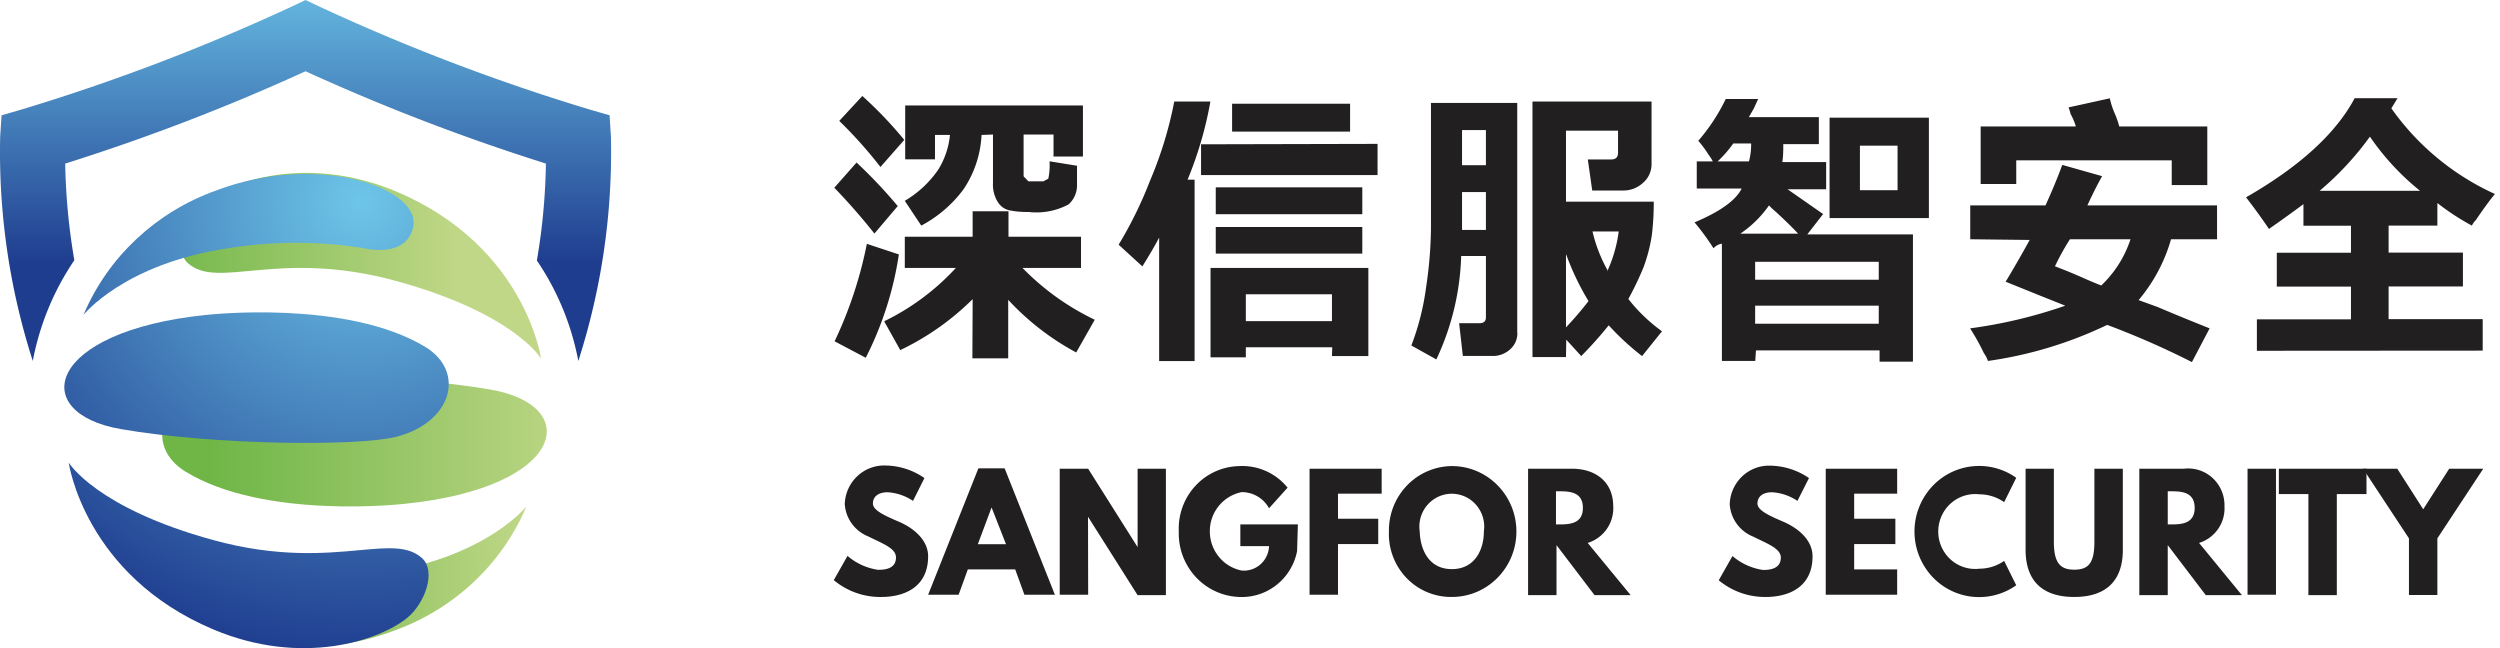<svg xmlns="http://www.w3.org/2000/svg" fill="none" width="162" height="42"><defs><linearGradient x1=".5" y1="-.112" x2=".5" y2=".731" id="a"><stop offset="0%" stop-color="#6DC6E9"/><stop offset="100%" stop-color="#1F3D8F"/></linearGradient><linearGradient x1="1.001" y1=".5" x2="0" y2=".5" id="b"><stop offset="0%" stop-color="#C0D787"/><stop offset="85%" stop-color="#6FB647"/></linearGradient><linearGradient x1="1" y1=".5" x2="0" y2=".5" id="c"><stop offset="0%" stop-color="#C0D787"/><stop offset="85%" stop-color="#6FB647"/></linearGradient><linearGradient x1=".777" y1=".302" x2="-.225" y2=".302" id="d"><stop offset="0%" stop-color="#C0D787"/><stop offset="85%" stop-color="#6FB647"/></linearGradient><radialGradient cx="0" cy="0" r="1" gradientUnits="userSpaceOnUse" id="e" gradientTransform="matrix(30.216 0 0 29.785 23.404 13)"><stop offset="0%" stop-color="#6DC6E9"/><stop offset="100%" stop-color="#1F3D8F"/></radialGradient></defs><g style="mix-blend-mode:passthrough"><g style="mix-blend-mode:passthrough"><path d="M4.226 10.6A134.978 134.978 0 0 0 19.8 4.617a134.979 134.979 0 0 0 15.574 5.981 40.269 40.269 0 0 1-.585 6.283 17.268 17.268 0 0 1 2.686 6.51 44.245 44.245 0 0 0 2.114-14.54l-.09-1.382-1.35-.39A132.63 132.63 0 0 1 20.688.422L19.8 0l-.887.421A132.784 132.784 0 0 1 1.45 7.081l-1.349.39-.09 1.382A44.242 44.242 0 0 0 2.125 23.39a17.374 17.374 0 0 1 2.692-6.528 41.08 41.08 0 0 1-.591-6.264z" fill="url(#a)" style="mix-blend-mode:passthrough"/><path d="M26.238 32.646S17.128 33.708 12 30.548c-2.602-1.609-1.702-4.87 1.928-5.806 2.473-.628 11.757-.54 17.829.497 6.071 1.036 4.876 6.352-5.52 7.407z" fill="url(#b)" style="mix-blend-mode:passthrough"/><path d="M34.114 32.81s-2.621 3.323-9.425 4.322a27.383 27.383 0 0 1-8.725 0s-2.737-.717-3.213 1.357c-.559 2.482 6.143 4.888 12.773 2.381 3.893-1.39 7.01-4.315 8.59-8.06z" fill="url(#c)" style="mix-blend-mode:passthrough"/><path d="M35.06 23.234s-1.729-2.928-9.387-5.026c-7.659-2.099-11.514.59-13.493-1.15-.97-.86-.199-2.946.92-3.864 1.824-1.508 6.88-3.185 12.592-.779 8.359 3.531 9.368 10.82 9.368 10.82z" fill="url(#d)" style="mix-blend-mode:passthrough"/><path d="M14.834 16.078c-6.804 1.005-9.425 4.329-9.425 4.329 1.58-3.746 4.697-6.67 8.59-8.061 6.63-2.513 13.332-.138 12.773 2.375-.476 2.08-3.213 1.357-3.213 1.357-2.89-.46-5.836-.46-8.725 0zm-1.478 4.329s9.11-1.043 14.244 2.098c2.57 1.603 1.702 4.87-1.928 5.8-2.48.628-11.757.546-17.829-.497-6.071-1.043-4.876-6.34 5.513-7.401zm.47 20.381c5.705 2.407 10.761.736 12.586-.772 1.118-.924 1.889-3.01.919-3.864-.893-.79-2.186-.671-4.045-.5-2.236.205-5.29.485-9.448-.65-7.613-2.08-9.386-5.026-9.386-5.026s1.021 7.294 9.374 10.812z" fill-rule="evenodd" fill="url(#e)" style="mix-blend-mode:multiply"/></g><g style="mix-blend-mode:passthrough"><path d="m59.903 30.978-.74 1.48a3.316 3.316 0 0 0-1.637-.56c-.623 0-.961.29-.961.731 0 .442.765.785 1.691 1.182.926.397 1.887 1.164 1.887 2.238 0 1.949-1.469 2.635-3.044 2.635a4.686 4.686 0 0 1-3.07-1.092l.89-1.57a3.91 3.91 0 0 0 1.975.902c.41 0 1.166-.045 1.166-.803 0-.604-.89-.902-1.78-1.353a2.433 2.433 0 0 1-1.54-2.103 2.605 2.605 0 0 1 .82-1.815 2.534 2.534 0 0 1 1.85-.684c.892.018 1.758.3 2.493.812z" fill="#221F20" style="mix-blend-mode:passthrough"/><path d="M66.382 38.54h1.976L65.1 30.347h-1.7l-3.257 8.193h1.976l.596-1.643h3.07l.597 1.643zm-3.018-3.276.89-2.382.935 2.382h-1.825z" fill-rule="evenodd" fill="#221F20" style="mix-blend-mode:passthrough"/><path d="M70.511 38.539H68.67v-8.166h1.842l3.205 5.08v-5.08h1.833v8.193h-1.833l-3.214-5.08.01 5.053zM84.05 35.724c-.357 1.782-1.938 3.036-3.73 2.96a4.034 4.034 0 0 1-2.834-1.294 4.147 4.147 0 0 1-1.1-2.947 4.084 4.084 0 0 1 1.081-2.965 3.972 3.972 0 0 1 2.853-1.276 3.77 3.77 0 0 1 3.115 1.399l-1.201 1.335a2.016 2.016 0 0 0-1.78-1.047 2.581 2.581 0 0 0-2.057 2.54c0 1.236.861 2.3 2.057 2.54.445.043.888-.102 1.225-.4a1.66 1.66 0 0 0 .555-1.179h-1.86v-1.407h3.729l-.053 1.741zM89.532 31.988h-2.83v1.624h2.608v1.643h-2.608v3.284h-1.843v-8.166h4.673v1.615z" fill="#221F20" style="mix-blend-mode:passthrough"/><path d="M98.263 34.443c0-2.343-1.872-4.241-4.183-4.241a4.085 4.085 0 0 0-2.907 1.256 4.2 4.2 0 0 0-1.17 2.976 4.11 4.11 0 0 0 1.136 3.015 3.996 3.996 0 0 0 2.941 1.234c2.31 0 4.183-1.898 4.183-4.24zm-2.108-.01c0 1.219-.606 2.446-2.074 2.446-1.469 0-2.047-1.227-2.083-2.445a2.14 2.14 0 0 1 .941-2.1 2.077 2.077 0 0 1 2.275 0 2.14 2.14 0 0 1 .94 2.1zM104.537 32.81c0-1.607-1.166-2.437-2.67-2.437H99.02v8.193h1.842v-3.24l2.466 3.24h2.34l-2.785-3.384a2.353 2.353 0 0 0 1.655-2.373zm-1.966.099c0 1.02-.836 1.074-1.53 1.074h-.214v-2.148h.213c.695 0 1.531.054 1.531 1.074z" fill-rule="evenodd" fill="#221F20" style="mix-blend-mode:passthrough"/><path d="m117.222 30.978-.748 1.48a3.316 3.316 0 0 0-1.638-.56c-.623 0-.952.289-.952.731s.756.785 1.682 1.182c.926.397 1.887 1.164 1.887 2.238 0 1.949-1.469 2.635-3.044 2.635a4.686 4.686 0 0 1-3.035-1.083l.89-1.57a3.91 3.91 0 0 0 1.976.902c.4 0 1.157-.045 1.157-.803 0-.595-.89-.902-1.78-1.353a2.424 2.424 0 0 1-1.531-2.103c.02-.684.31-1.332.802-1.801a2.526 2.526 0 0 1 1.824-.698 4.558 4.558 0 0 1 2.51.803zM122.936 31.988h-2.786v1.624h2.67v1.643h-2.67v1.642h2.786v1.642h-4.628v-8.166h4.628v1.615zM129.869 36.346l.783 1.58a4.152 4.152 0 0 1-5.534-.659 4.294 4.294 0 0 1 0-5.649 4.152 4.152 0 0 1 5.534-.658l-.783 1.579a2.795 2.795 0 0 0-1.585-.506 2.383 2.383 0 0 0-2.314 1.112 2.455 2.455 0 0 0 0 2.596 2.383 2.383 0 0 0 2.314 1.11 2.795 2.795 0 0 0 1.585-.505zM137.56 35.625c0 2.02-1.095 3.058-3.151 3.058s-3.151-1.037-3.151-3.058v-5.252h1.833v4.737c0 1.363.41 1.805 1.318 1.805.907 0 1.308-.406 1.308-1.805v-4.737h1.842v5.252z" fill="#221F20" style="mix-blend-mode:passthrough"/><path d="M143.383 30.981a2.33 2.33 0 0 0-1.863-.608h-2.893v8.193h1.843v-3.24l2.465 3.24h2.341l-2.777-3.384a2.344 2.344 0 0 0 1.647-2.373 2.398 2.398 0 0 0-.763-1.828zm-1.168 1.928c0 1.02-.837 1.074-1.531 1.074h-.214v-2.148h.214c.694 0 1.53.054 1.53 1.074z" fill-rule="evenodd" fill="#221F20" style="mix-blend-mode:passthrough"/><path d="M147.483 38.539h-1.842v-8.166h1.842v8.166zM147.67 30.373h5.678v1.642h-1.922v6.551h-1.842v-6.55h-1.914v-1.643z" fill="#221F20" style="mix-blend-mode:passthrough"/><path d="M155.342 30.373 157.024 33l1.683-2.626h2.207l-2.973 4.512v3.672H156.1v-3.672l-2.973-4.512h2.216z" fill="#221F20" style="mix-blend-mode:passthrough"/><path d="M111.579 23.39h2.162l.045-.686h8.01v.73h2.163v-8.247h-6.844l1.023-1.317-2.305-1.606h2.501v-1.76h-2.84c.063-.387.063-.775.063-1.163h2.305V7.59h-4.539c.09-.154.205-.344.338-.587l.267-.587h-2.1c-.472.979-1.07 1.89-1.78 2.707.246.282.469.584.667.902.105.136.197.281.276.433h-1.041v1.76h2.91c-.382.776-1.424 1.507-3.053 2.192.446.532.856 1.093 1.229 1.679a.887.887 0 0 1 .543-.298v7.597zm6.977-9.258V7.626h6.436v6.506h-6.436zm-5.082-4.837c.007.393-.04.785-.142 1.164h-2.03a7.557 7.557 0 0 0 1.015-1.164h1.157zm7.05 3.032h2.438V9.44h-2.439v2.887zm-4.006 2.815h-3.747a7.166 7.166 0 0 0 1.86-1.831c.149.156.306.304.472.442.632.586 1.104 1.046 1.415 1.39zm5.225 2.987v-1.164h-8.01v1.164h8.01zm-8.01 1.678v1.173h8.01v-1.173h-8.01zM134.044 6.959l2.67-.587c.08.35.193.692.338 1.02.113.26.205.529.276.803h5.705v3.799h-2.305v-1.606h-10.075v1.534h-2.306V8.195h6.168a3.89 3.89 0 0 0-.338-.803 3.712 3.712 0 0 0-.133-.433zm-6.373 6.352v2.193l3.854.045a84.275 84.275 0 0 1-1.558 2.707l2.234.902 1.629.65a31.293 31.293 0 0 1-6.168 1.47c.33.512.628 1.046.89 1.598.113.157.202.33.267.514a26.301 26.301 0 0 0 7.726-2.337 53.323 53.323 0 0 1 5.491 2.41l1.148-2.185c-1.602-.64-2.705-1.1-3.382-1.389l-1.22-.442a10.657 10.657 0 0 0 2.101-3.943h2.982V13.31h-8.402c.267-.586.578-1.218.952-1.895l-2.58-.73c-.321.875-.677 1.723-1.087 2.625h-4.877zm5.482 3.943c.4.154 1.015.388 1.78.731q.819.361 1.228.514a7.23 7.23 0 0 0 1.896-2.995h-3.925c-.359.562-.683 1.147-.97 1.75h-.009zM146.246 20.692v2.039l14.633-.01v-2.039h-6.097v-2.12h4.815v-2.193h-4.815v-1.75h3.16v-1.462c.703.55 1.45 1.038 2.233 1.462a1.68 1.68 0 0 1 .267-.37q.748-1.1 1.229-1.678a16.649 16.649 0 0 1-6.711-5.55l.4-.658h-2.777q-1.833 3.438-7.04 6.424a37.887 37.887 0 0 1 1.486 2.049 97.12 97.12 0 0 0 2.234-1.607v1.399h3.08v1.75h-4.806v2.193h4.806v2.12h-6.097zm4.067-8.328a19.465 19.465 0 0 0 3.258-3.51c.906 1.326 2 2.509 3.249 3.51h-6.507zM57.054 10.82l1.522-1.732.018-.027a26.27 26.27 0 0 0-2.715-2.842l-1.495 1.615c.958.931 1.85 1.93 2.67 2.987zm5.385 1.444a6.93 6.93 0 0 0 1.166-3.519l.74-.027v3.131c-.026.435.083.867.31 1.236.173.288.458.488.784.55.399.076.805.11 1.21.1a4.398 4.398 0 0 0 2.59-.487c.368-.327.571-.804.552-1.3V10.74l-1.78-.288c.022.377-.005.757-.08 1.127l-.32.172h-.97l-.312-.325V8.718h1.94v1.426h1.905V6.832H58.657v3.492h1.931V8.745h.97a5.226 5.226 0 0 1-.765 2.256 6.836 6.836 0 0 1-2.163 2.012l1.068 1.606a8.192 8.192 0 0 0 2.741-2.355zm-4.266 1.09-1.51 1.78a40.846 40.846 0 0 0-2.6-2.969l1.442-1.633a32.005 32.005 0 0 1 2.668 2.821zm0 0 .02-.025-.017.027-.003-.003zm4.854 6.03a17.05 17.05 0 0 1-4.69 3.302l-1.042-1.868a15.537 15.537 0 0 0 4.646-3.456h-3.31v-2.021h4.396V13.69h2.323v1.651h4.7v2.021h-3.792a16.407 16.407 0 0 0 4.682 3.357l-1.202 2.12a16.849 16.849 0 0 1-4.406-3.41v3.79H63.01l.018-3.836zm-4.78-2.897a21.92 21.92 0 0 1-2.145 6.695l-2.02-1.065a26.761 26.761 0 0 0 2.09-6.316l2.075.686zM77.41 23.399h-2.297v-8.004c-.285.55-.658 1.173-1.086 1.868l-1.54-1.407a26.095 26.095 0 0 0 2.021-4.115 25.246 25.246 0 0 0 1.584-5.161h2.341a24.333 24.333 0 0 1-1.477 5.062h.454v11.757zm10.076-14.87V6.724H79.84v1.805h7.646zm1.78 2.815V9.323l-11.438.027v1.994h11.438zm-.989 2.536v-1.742h-9.496v1.742h9.496zm0 2.553V14.71h-9.496v1.723h9.496zm-7.547 6.072h5.599l-.018.569h2.358v-5.712H78.443v5.793h2.287v-.65zm0-1.696v-1.741h5.58v1.741h-5.58zM99.304 23.137h2.172l.018-1.128.97 1.065a25.745 25.745 0 0 0 1.78-1.994 16.798 16.798 0 0 0 2.163 1.994l1.29-1.606a10.744 10.744 0 0 1-2.18-2.093c.368-.67.698-1.36.988-2.067.247-.668.426-1.36.534-2.066a17.46 17.46 0 0 0 .124-2.174h-5.687V8.466h3.373V9.89c0 .298-.142.443-.454.443h-1.504l.285 2.012h2.011c.478.004.94-.177 1.291-.506.35-.304.549-.75.543-1.218V6.58h-7.717v16.557zm-.978-1.588a1.39 1.39 0 0 1-.463 1.083c-.328.3-.76.455-1.202.433h-1.869l-.24-2.12h1.308c.294 0 .428-.136.428-.37v-3.988h-1.603a16.852 16.852 0 0 1-1.61 6.704l-1.62-.903c.462-1.205.782-2.462.952-3.744.2-1.296.308-2.605.32-3.916V6.67h5.59v14.915l.009-.036zm-2.039-10.846V8.43H94.74v2.273h1.548zm0 4.196v-2.454H94.74v2.454h1.548zm8.607.1a8.973 8.973 0 0 1-.719 2.525 9.624 9.624 0 0 1-.981-2.526h1.7zm-.719 2.525.016.028-.045.036.03-.064zm-2.699-1.01v4.701a22.317 22.317 0 0 0 1.46-1.705 16.971 16.971 0 0 1-1.451-3.032l-.009.036z" fill-rule="evenodd" fill="#221F20" style="mix-blend-mode:passthrough"/></g></g></svg>